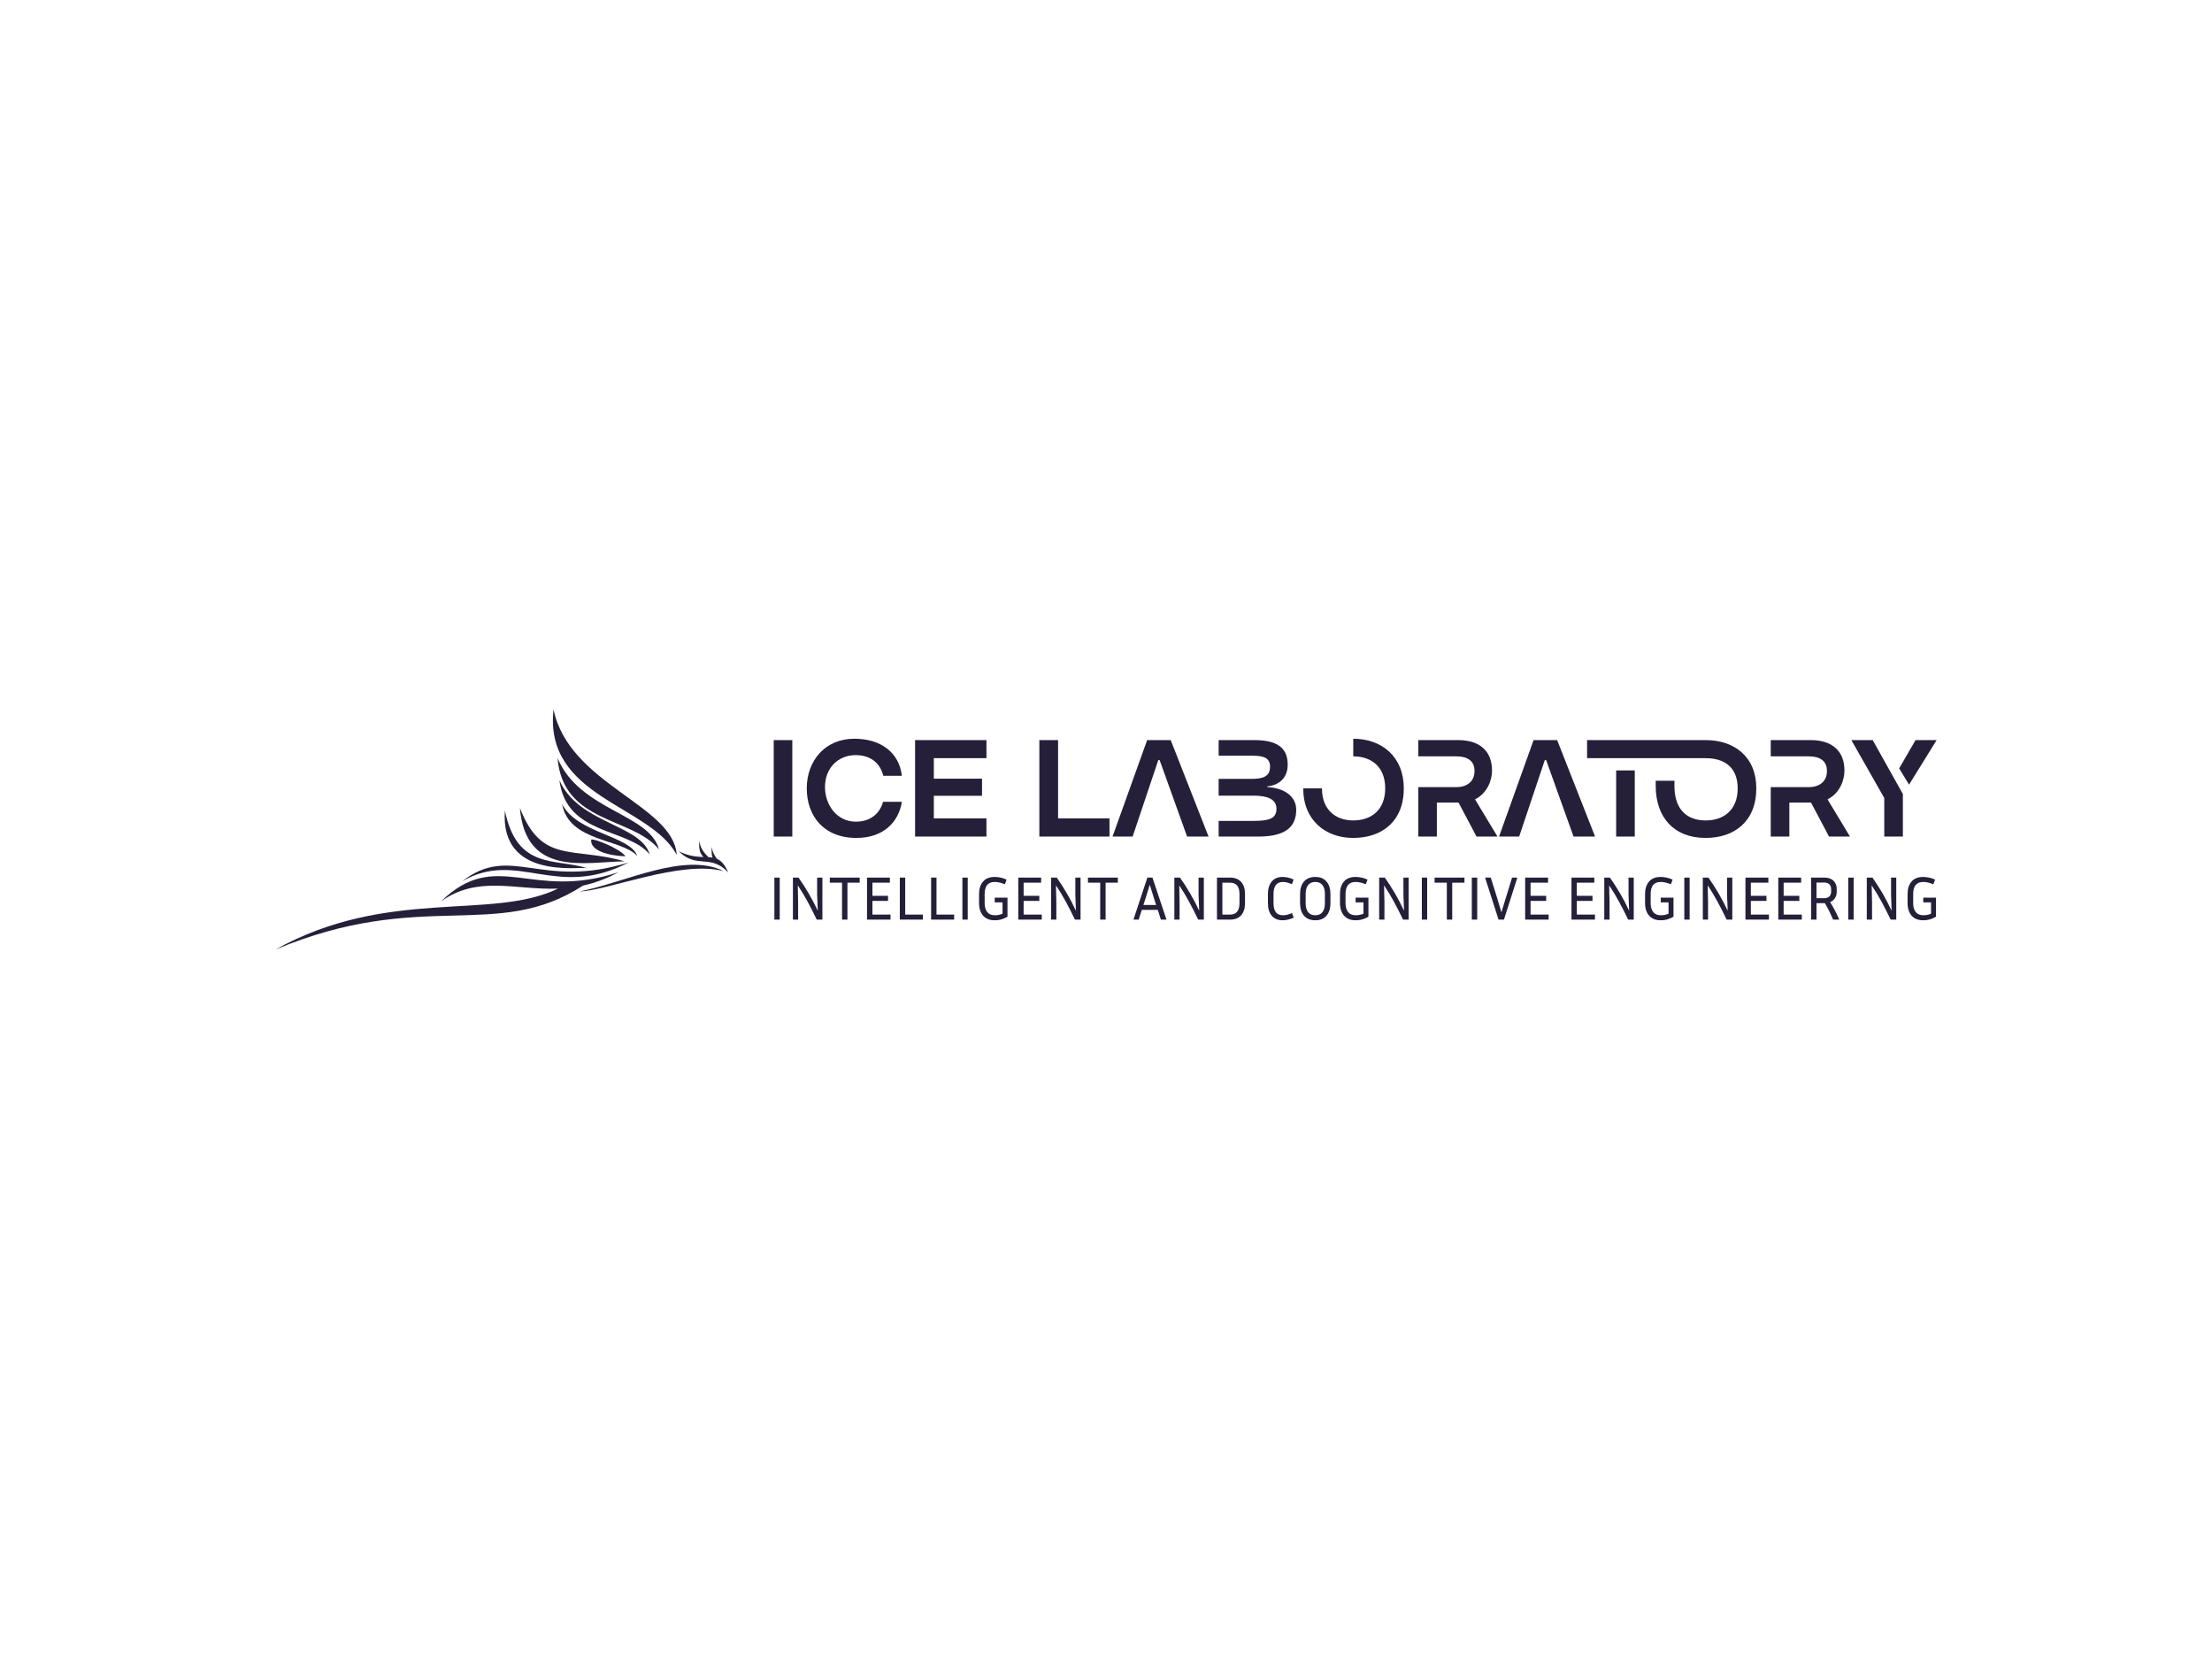 
<svg
  version="1.0"
  xmlns="http://www.w3.org/2000/svg"
  xmlns:xlink="http://www.w3.org/1999/xlink"
  width="2400"
  height="1800"
>
  
  <rect
    x="0"
    y="0"
    width="100%"
    height="100%"
    fill="#ffffff"
    fill-opacity="1"
  ></rect>
  <svg
    version="1.0"
    xmlns="http://www.w3.org/2000/svg"
    xmlns:xlink="http://www.w3.org/1999/xlink"
    x="0"
    y="0"
    width="2400"
    height="1800"
    viewBox="0 0 340 250"
    preserveAspectRatio="xMidYMid meet"
    color-interpolation-filters="sRGB"
  >
    <defs><linearGradient id="92" x1="0%" y1="0%" x2="100%" y2="0%"><stop offset="0%" stop-color="#fa71cd"/> <stop offset="100%" stop-color="#9b59b6"/></linearGradient><linearGradient id="93" x1="0%" y1="0%" x2="100%" y2="0%"><stop offset="0%" stop-color="#f9d423"/> <stop offset="100%" stop-color="#f83600"/></linearGradient><linearGradient id="94" x1="0%" y1="0%" x2="100%" y2="0%"><stop offset="0%" stop-color="#0064d2"/> <stop offset="100%" stop-color="#1cb0f6"/></linearGradient><linearGradient id="95" x1="0%" y1="0%" x2="100%" y2="0%"><stop offset="0%" stop-color="#f00978"/> <stop offset="100%" stop-color="#3f51b1"/></linearGradient><linearGradient id="96" x1="0%" y1="0%" x2="100%" y2="0%"><stop offset="0%" stop-color="#7873f5"/> <stop offset="100%" stop-color="#ec77ab"/></linearGradient><linearGradient id="97" x1="0%" y1="0%" x2="100%" y2="0%"><stop offset="0%" stop-color="#f9d423"/> <stop offset="100%" stop-color="#e14fad"/></linearGradient><linearGradient id="98" x1="0%" y1="0%" x2="100%" y2="0%"><stop offset="0%" stop-color="#009efd"/> <stop offset="100%" stop-color="#2af598"/></linearGradient><linearGradient id="99" x1="0%" y1="0%" x2="100%" y2="0%"><stop offset="0%" stop-color="#ffcc00"/> <stop offset="100%" stop-color="#00b140"/></linearGradient><linearGradient id="100" x1="0%" y1="0%" x2="100%" y2="0%"><stop offset="0%" stop-color="#d51007"/> <stop offset="100%" stop-color="#ff8177"/></linearGradient><linearGradient id="102" x1="0%" y1="0%" x2="100%" y2="0%"><stop offset="0%" stop-color="#a2b6df"/> <stop offset="100%" stop-color="#0c3483"/></linearGradient><linearGradient id="103" x1="0%" y1="0%" x2="100%" y2="0%"><stop offset="0%" stop-color="#7ac5d8"/> <stop offset="100%" stop-color="#eea2a2"/></linearGradient><linearGradient id="104" x1="0%" y1="0%" x2="100%" y2="0%"><stop offset="0%" stop-color="#00ecbc"/> <stop offset="100%" stop-color="#007adf"/></linearGradient><linearGradient id="105" x1="0%" y1="0%" x2="100%" y2="0%"><stop offset="0%" stop-color="#b88746"/> <stop offset="100%" stop-color="#fdf5a6"/></linearGradient></defs> <g fill="#251f39" class="icon-text-wrapper icon-svg-group iconsvg" transform="translate(42.325,106.54)"><g class="iconsvg-imagesvg" transform="translate(0,0)"><g><rect fill="#251f39" fill-opacity="0" stroke-width="2" x="0" y="0" width="69.6" height="36.92" class="image-rect"/> <svg filter="url(#colors4971266717)" x="0" y="0" width="69.6" height="36.92" filtersec="colorsf3940366335" class="image-svg-svg primary" style="overflow: visible;"><svg xmlns="http://www.w3.org/2000/svg" xmlns:xlink="http://www.w3.org/1999/xlink" xml:space="preserve" viewBox="0 0 23.495 12.463" x="0px" y="0px" fill-rule="evenodd" clip-rule="evenodd"><defs/><g><path d="M9.695 8.919c2.528,-1.97 4.073,0.448 8.64,-0.98 -3.759,1.964 -5.771,-0.695 -8.64,0.98z"/><path d="M8.588 9.968c2.895,-2.806 4.676,-0.01 9.216,-1.522 -0.64,0.35 -1.252,0.566 -1.839,0.694 -4.498,2.926 -8.357,0.126 -15.966,3.324 5.829,-3.247 11.226,-1.498 14.663,-3.165 -2.239,0.081 -4.149,-0.708 -6.075,0.67z"/><path d="M15.793 9.445c1.39,-0.021 5.27,-1.653 7.479,-1.048 -2.036,-1.026 -5.14,0.589 -7.479,1.048z"/><path d="M20.933 7.361c0.521,0.259 0.937,0.286 1.284,0.298 -0.138,-0.131 -0.264,-0.335 -0.217,-0.839 0.041,0.374 0.235,0.615 0.47,0.848 0.076,0.004 0.148,0.01 0.218,0.022 -0.046,-0.113 -0.068,-0.283 -0.042,-0.562 0.028,0.258 0.13,0.453 0.267,0.626 0.216,0.093 0.403,0.288 0.583,0.705 -0.91,-0.981 -1.637,-0.169 -2.562,-1.097z"/><path d="M14.433 0c-0.502,4.563 5.007,4.952 6.391,7.544 -0.166,-2.581 -5.588,-3.651 -6.391,-7.544z"/><path d="M14.642 2.525c0.285,3.408 3.88,3.041 5.262,4.739 -0.49,-1.864 -4.12,-2.007 -5.262,-4.739z"/><path d="M14.739 3.67c0.354,2.883 3.562,2.473 4.684,3.854 -0.449,-1.562 -3.703,-1.584 -4.684,-3.854z"/><path d="M14.877 4.912c0.365,1.972 3.07,1.787 3.902,2.691 -0.375,-1.057 -3.131,-1.168 -3.902,-2.691z"/><path d="M18.168 7.622c-0.885,-0.029 -1.842,-0.29 -1.781,-0.864 0.086,-0.093 1.491,0.456 1.781,0.864z"/><path d="M12.687 5.112c0.304,3.583 3.379,2.806 5.432,2.77 -2.706,-0.777 -4.293,0.165 -5.432,-2.77z"/><path d="M11.91 5.254c-0.259,3.609 3.888,2.884 4.268,2.985 -1.683,-0.529 -3.63,0.098 -4.268,-2.985z"/></g></svg></svg> <defs><filter id="colors4971266717"><feColorMatrix type="matrix" values="0 0 0 0 0.906  0 0 0 0 0.242  0 0 0 0 0.18  0 0 0 1 0" class="icon-feColorMatrix "/></filter> <filter id="colorsf3940366335"><feColorMatrix type="matrix" values="0 0 0 0 0.996  0 0 0 0 0.996  0 0 0 0 0.996  0 0 0 1 0" class="icon-fecolormatrix"/></filter> <filter id="colorsb3679696645"><feColorMatrix type="matrix" values="0 0 0 0 0  0 0 0 0 0  0 0 0 0 0  0 0 0 1 0" class="icon-fecolormatrix"/></filter></defs></g></g> <g transform="translate(76.6,4.507)"><g fill-rule="" class="tp-name iconsvg-namesvg" transform="translate(0,0)"><g transform="scale(1)"><g><path d="M1.44 0L4.3 0 4.3-14.83 1.44-14.83ZM14.15 0.21C18.36 0.21 20.65-2.27 21.14-5.34L18.24-5.34C17.75-3.49 16.24-2.29 14.06-2.29 11.16-2.29 9.32-4.85 9.32-7.62 9.32-10.55 11.37-12.52 14.02-12.52 16.54-12.52 17.85-11.1 18.28-9.34L21.14-9.34C20.71-12.98 17.85-15.04 13.83-15.04 9.32-15.04 6.52-11.63 6.52-7.41 6.52-3.22 9.09 0.21 14.15 0.21ZM23.17 0L34.14 0 34.14-2.8 26.05-2.8 26.05-6.27 33.46-6.27 33.46-8.9 26.05-8.9 26.05-12.05 34.14-12.05 34.14-14.83 23.17-14.83ZM42.27 0L53.05 0 53.05-2.8 45.15-2.8 45.15-14.83 42.27-14.83ZM62.46-14.83L58.84-14.83 53.52 0 56.61 0 60.55-11.75 60.76-11.75 64.98 0 68.28 0ZM69.83 0L75.93 0C80.48 0 81.75-1.78 81.75-4.13 81.75-6.29 79.74-7.5 77.32-7.6L77.32-7.71C79.17-7.92 80.44-9.04 80.44-11.03 80.44-13.11 79.48-14.83 75.35-14.83L69.83-14.83 69.83-12.43 75.04-12.43C76.92-12.43 77.73-12.01 77.73-10.72 77.73-9.19 76.54-8.87 74.93-8.87L69.83-8.87 69.83-6.29 75.21-6.29C77.3-6.29 78.72-5.76 78.72-4.28 78.72-2.8 77.64-2.41 75.25-2.41L69.83-2.41ZM90.52-15.04L90.52-12.33C93.31-12.33 95.43-10.72 95.43-7.41 95.43-4.11 93.31-2.48 90.52-2.48 87.81-2.48 85.71-4.11 85.71-7.41 85.71-7.41 82.83-7.41 82.83-7.41 82.83-2.52 86.24 0.21 90.52 0.21 94.9 0.21 98.29-2.31 98.29-7.41 98.29-12.28 94.9-15.04 90.52-15.04ZM100.52 0L103.37 0 103.37-5.23 106.7-5.23 109.47 0 112.69 0 109.24-5.72C111.04-6.61 111.85-8.56 111.85-10.14 111.85-13.13 109.98-14.83 106.64-14.83L100.52-14.83 100.52-12.33 106.32-12.33C108.22-12.33 109.16-11.54 109.16-10.08 109.16-8.51 108.06-7.6 106.34-7.6L100.52-7.6ZM121.86-14.83L118.24-14.83 112.93 0 116.02 0 119.96-11.75 120.17-11.75 124.38 0 127.69 0ZM144.69-14.83L126.46-14.83 126.46-12.05 144.69-12.05C147.49-12.05 149.61-10.72 149.61-7.41 149.61-4.11 147.49-2.48 144.69-2.48 141.37-2.48 139.89-4.66 139.89-7.73L139.89-8.58C139.89-8.58 137.01-8.58 137.01-8.58L137.01-7.79C137.01-3.01 139.76 0.21 144.69 0.21 149.08 0.21 152.47-2.31 152.47-7.41 152.47-12.28 149.08-14.83 144.69-14.83ZM130.93-10.17L130.93 0 133.79 0 133.79-10.17ZM154.69 0L157.55 0 157.55-5.23 160.88-5.23 163.65 0 166.87 0 163.42-5.72C165.22-6.61 166.02-8.56 166.02-10.14 166.02-13.13 164.16-14.83 160.81-14.83L154.69-14.83 154.69-12.33 160.49-12.33C162.4-12.33 163.33-11.54 163.33-10.08 163.33-8.51 162.23-7.6 160.52-7.6L154.69-7.6ZM175-6.54L170.36-14.83 167.08-14.83 172.14-5.93 172.14 0 175 0ZM175.95-7.98L180.19-14.83 176.95-14.83 174.43-10.48Z" transform="translate(-1.44, 15.04)"/></g> </g></g> <g fill-rule="" class="tp-slogan iconsvg-slogansvg" fill="#251f39" transform="translate(0.1,21.25)"> <g transform="scale(1, 1)"><g transform="scale(1)"><path d="M1.83-6.46L1.83 0L1.01 0L1.01-6.46L1.83-6.46ZM4.66 0L3.86 0L3.86-6.46L4.72-6.46Q5.59-5.23 6.31-3.98Q7.04-2.73 7.68-1.37L7.68-1.37L7.58-3.84L7.58-6.46L8.39-6.46L8.39 0L7.52 0Q6.86-1.39 6.15-2.70Q5.44-4.02 4.61-5.27L4.61-5.27L4.66-2.64L4.66 0ZM11.41-5.68L9.53-5.68L9.53-6.46L14.12-6.46L14.12-5.68L12.24-5.68L12.24 0L11.41 0L11.41-5.68ZM16.08-0.77L18.86-0.77L18.86 0L15.25 0L15.25-6.46L18.76-6.46L18.76-5.68L16.08-5.68L16.08-3.66L18.48-3.66L18.48-2.88L16.08-2.88L16.08-0.77ZM21.12-0.77L23.83-0.77L23.83 0L20.29 0L20.29-6.46L21.12-6.46L21.12-0.77ZM25.93-0.77L28.64-0.77L28.64 0L25.10 0L25.10-6.46L25.93-6.46L25.93-0.77ZM30.73-6.46L30.73 0L29.91 0L29.91-6.46L30.73-6.46ZM36.84-3.38L36.84-0.45Q36.57-0.27 36.06-0.09Q35.55 0.10 34.84 0.10L34.84 0.10Q34.07 0.10 33.54-0.23Q33.01-0.56 32.74-1.15Q32.47-1.75 32.47-2.53L32.47-2.53L32.47-3.94Q32.47-5.16 33.09-5.86Q33.70-6.56 34.87-6.56L34.87-6.56Q35.30-6.56 35.77-6.46Q36.24-6.37 36.70-6.15L36.70-6.15L36.44-5.43Q35.58-5.79 34.88-5.79L34.88-5.79Q34.10-5.79 33.71-5.32Q33.33-4.85 33.33-3.94L33.33-3.94L33.33-2.53Q33.33-1.67 33.72-1.17Q34.11-0.67 34.90-0.67L34.90-0.67Q35.20-0.67 35.52-0.73Q35.84-0.80 36.08-0.91L36.08-0.91L36.08-2.65L34.88-2.65L34.88-3.38L36.84-3.38ZM39.32-0.77L42.11-0.77L42.11 0L38.50 0L38.50-6.46L42.01-6.46L42.01-5.68L39.32-5.68L39.32-3.66L41.73-3.66L41.73-2.88L39.32-2.88L39.32-0.77ZM44.35 0L43.54 0L43.54-6.46L44.41-6.46Q45.27-5.23 46.00-3.98Q46.72-2.73 47.36-1.37L47.36-1.37L47.27-3.84L47.27-6.46L48.07-6.46L48.07 0L47.21 0Q46.54-1.39 45.84-2.70Q45.13-4.02 44.29-5.27L44.29-5.27L44.35-2.64L44.35 0ZM51.09-5.68L49.21-5.68L49.21-6.46L53.80-6.46L53.80-5.68L51.92-5.68L51.92 0L51.09 0L51.09-5.68ZM61.28 0L60.42 0L59.94-1.50L57.49-1.50L57.00 0L56.20 0L58.34-6.46L59.12-6.46L61.28 0ZM58.71-5.36L58.09-3.36L57.73-2.25L59.69-2.25L59.33-3.36L58.71-5.36ZM63.29 0L62.49 0L62.49-6.46L63.35-6.46Q64.22-5.23 64.94-3.98Q65.67-2.73 66.31-1.37L66.31-1.37L66.21-3.84L66.21-6.46L67.02-6.46L67.02 0L66.15 0Q65.49-1.39 64.78-2.70Q64.07-4.02 63.24-5.27L63.24-5.27L63.29-2.64L63.29 0ZM71.05 0L69.04 0L69.04-6.46L71.05-6.46Q72.16-6.46 72.76-5.79Q73.35-5.12 73.35-3.94L73.35-3.94L73.35-2.53Q73.35-1.34 72.76-0.67Q72.16 0 71.05 0L71.05 0ZM71.03-5.68L71.03-5.68L69.87-5.68L69.87-0.77L71.03-0.77Q72.50-0.77 72.50-2.53L72.50-2.53L72.50-3.94Q72.50-5.68 71.03-5.68ZM77.73-3.94L77.73-2.52Q77.73-1.62 78.08-1.14Q78.44-0.67 79.18-0.67L79.18-0.67Q79.50-0.67 79.82-0.74Q80.13-0.82 80.57-1.01L80.57-1.01L80.84-0.30Q80.38-0.10 79.96 0Q79.54 0.10 79.15 0.10L79.15 0.10Q78.03 0.10 77.45-0.61Q76.87-1.31 76.87-2.52L76.87-2.52L76.87-3.94Q76.87-5.15 77.45-5.85Q78.03-6.56 79.15-6.56L79.15-6.56Q79.54-6.56 79.96-6.46Q80.39-6.37 80.82-6.16L80.82-6.16L80.56-5.44Q79.79-5.79 79.18-5.79L79.18-5.79Q78.44-5.79 78.08-5.31Q77.73-4.84 77.73-3.94L77.73-3.94ZM86.48-3.94L86.48-3.94L86.48-2.53Q86.48-1.32 85.88-0.61Q85.28 0.10 84.15 0.10L84.15 0.10Q83.02 0.10 82.41-0.61Q81.81-1.32 81.81-2.53L81.81-2.53L81.81-3.94Q81.81-5.14 82.41-5.85Q83.02-6.56 84.15-6.56L84.15-6.56Q85.28-6.56 85.88-5.85Q86.48-5.14 86.48-3.94ZM85.63-2.53L85.63-3.94Q85.63-4.83 85.25-5.31Q84.88-5.79 84.15-5.79L84.15-5.79Q83.43-5.79 83.05-5.31Q82.67-4.83 82.67-3.94L82.67-3.94L82.67-2.53Q82.67-1.63 83.05-1.15Q83.43-0.67 84.15-0.67L84.15-0.67Q84.88-0.67 85.25-1.15Q85.63-1.63 85.63-2.53L85.63-2.53ZM92.32-3.38L92.32-0.45Q92.04-0.27 91.53-0.09Q91.03 0.10 90.31 0.10L90.31 0.10Q89.54 0.10 89.02-0.23Q88.49-0.56 88.22-1.15Q87.95-1.75 87.95-2.53L87.95-2.53L87.95-3.94Q87.95-5.16 88.56-5.86Q89.17-6.56 90.34-6.56L90.34-6.56Q90.77-6.56 91.24-6.46Q91.71-6.37 92.18-6.15L92.18-6.15L91.91-5.43Q91.05-5.79 90.35-5.79L90.35-5.79Q89.57-5.79 89.19-5.32Q88.80-4.85 88.80-3.94L88.80-3.94L88.80-2.53Q88.80-1.67 89.19-1.17Q89.58-0.67 90.37-0.67L90.37-0.67Q90.67-0.67 90.99-0.73Q91.31-0.80 91.56-0.91L91.56-0.91L91.56-2.65L90.35-2.65L90.35-3.38L92.32-3.38ZM94.78 0L93.97 0L93.97-6.46L94.84-6.46Q95.70-5.23 96.43-3.98Q97.15-2.73 97.79-1.37L97.79-1.37L97.70-3.84L97.70-6.46L98.50-6.46L98.50 0L97.64 0Q96.97-1.39 96.27-2.70Q95.56-4.02 94.72-5.27L94.72-5.27L94.78-2.64L94.78 0ZM101.35-6.46L101.35 0L100.53 0L100.53-6.46L101.35-6.46ZM104.37-5.68L102.49-5.68L102.49-6.46L107.08-6.46L107.08-5.68L105.20-5.68L105.20 0L104.37 0L104.37-5.68ZM109.04-6.46L109.04 0L108.21 0L108.21-6.46L109.04-6.46ZM114.40-6.46L115.21-6.46L113.15 0L112.32 0L110.25-6.46L111.12-6.46L112.15-3.18L112.76-1.11L113.39-3.19L114.40-6.46ZM117.24-0.77L120.02-0.77L120.02 0L116.41 0L116.41-6.46L119.93-6.46L119.93-5.68L117.24-5.68L117.24-3.66L119.64-3.66L119.64-2.88L117.24-2.88L117.24-0.77ZM124.35-0.77L127.14-0.77L127.14 0L123.53 0L123.53-6.46L127.04-6.46L127.04-5.68L124.35-5.68L124.35-3.66L126.76-3.66L126.76-2.88L124.35-2.88L124.35-0.77ZM129.38 0L128.57 0L128.57-6.46L129.44-6.46Q130.30-5.23 131.03-3.98Q131.76-2.73 132.39-1.37L132.39-1.37L132.30-3.84L132.30-6.46L133.10-6.46L133.10 0L132.24 0Q131.58-1.39 130.87-2.70Q130.16-4.02 129.32-5.27L129.32-5.27L129.38-2.64L129.38 0ZM139.21-3.38L139.21-0.45Q138.94-0.27 138.43-0.09Q137.92 0.10 137.21 0.10L137.21 0.10Q136.44 0.10 135.91-0.23Q135.38-0.56 135.11-1.15Q134.84-1.75 134.84-2.53L134.84-2.53L134.84-3.94Q134.84-5.16 135.46-5.86Q136.07-6.56 137.24-6.56L137.24-6.56Q137.66-6.56 138.14-6.46Q138.61-6.37 139.07-6.15L139.07-6.15L138.81-5.43Q137.95-5.79 137.25-5.79L137.25-5.79Q136.47-5.79 136.08-5.32Q135.70-4.85 135.70-3.94L135.70-3.94L135.70-2.53Q135.70-1.67 136.09-1.17Q136.48-0.67 137.27-0.67L137.27-0.67Q137.57-0.67 137.89-0.73Q138.21-0.80 138.45-0.91L138.45-0.91L138.45-2.65L137.25-2.65L137.25-3.38L139.21-3.38ZM141.69-6.46L141.69 0L140.87 0L140.87-6.46L141.69-6.46ZM144.52 0L143.72 0L143.72-6.46L144.58-6.46Q145.45-5.23 146.17-3.98Q146.90-2.73 147.54-1.37L147.54-1.37L147.44-3.84L147.44-6.46L148.25-6.46L148.25 0L147.38 0Q146.72-1.39 146.01-2.70Q145.30-4.02 144.47-5.27L144.47-5.27L144.52-2.64L144.52 0ZM151.10-0.77L153.88-0.77L153.88 0L150.27 0L150.27-6.46L153.79-6.46L153.79-5.68L151.10-5.68L151.10-3.66L153.50-3.66L153.50-2.88L151.10-2.88L151.10-0.77ZM156.14-0.77L158.93-0.77L158.93 0L155.32 0L155.32-6.46L158.83-6.46L158.83-5.68L156.14-5.68L156.14-3.66L158.55-3.66L158.55-2.88L156.14-2.88L156.14-0.77ZM162.48-2.53L161.19-2.53L161.19 0L160.36 0L160.36-6.46L162.39-6.46Q163.30-6.46 163.80-5.98Q164.30-5.50 164.30-4.70L164.30-4.70L164.30-4.29Q164.30-3.72 164.03-3.31Q163.77-2.89 163.29-2.69L163.29-2.69Q163.70-2.03 164.05-1.36Q164.40-0.68 164.69 0L164.69 0L163.74 0Q163.20-1.29 162.48-2.53L162.48-2.53ZM162.39-5.70L162.39-5.70L161.19-5.70L161.19-3.29L162.39-3.29Q162.87-3.29 163.16-3.56Q163.44-3.83 163.44-4.29L163.44-4.29L163.44-4.70Q163.44-5.18 163.16-5.44Q162.87-5.70 162.39-5.70ZM166.90-6.46L166.90 0L166.07 0L166.07-6.46L166.90-6.46ZM169.73 0L168.92 0L168.92-6.46L169.79-6.46Q170.65-5.23 171.38-3.98Q172.10-2.73 172.74-1.37L172.74-1.37L172.65-3.84L172.65-6.46L173.45-6.46L173.45 0L172.59 0Q171.92-1.39 171.22-2.70Q170.51-4.02 169.67-5.27L169.67-5.27L169.73-2.64L169.73 0ZM179.56-3.38L179.56-0.45Q179.29-0.27 178.78-0.09Q178.27 0.10 177.56 0.10L177.56 0.10Q176.79 0.10 176.26-0.23Q175.73-0.56 175.46-1.15Q175.19-1.75 175.19-2.53L175.19-2.53L175.19-3.94Q175.19-5.16 175.81-5.86Q176.42-6.56 177.59-6.56L177.59-6.56Q178.01-6.56 178.48-6.46Q178.95-6.37 179.42-6.15L179.42-6.15L179.15-5.43Q178.30-5.79 177.60-5.79L177.60-5.79Q176.82-5.79 176.43-5.32Q176.05-4.85 176.05-3.94L176.05-3.94L176.05-2.53Q176.05-1.67 176.44-1.17Q176.83-0.67 177.62-0.67L177.62-0.67Q177.92-0.67 178.24-0.73Q178.56-0.80 178.80-0.91L178.80-0.91L178.80-2.65L177.60-2.65L177.60-3.38L179.56-3.38Z" transform="translate(-1.007, 6.555)"/></g></g></g></g></g><defs v-gra="od"/>
  </svg>
</svg>


